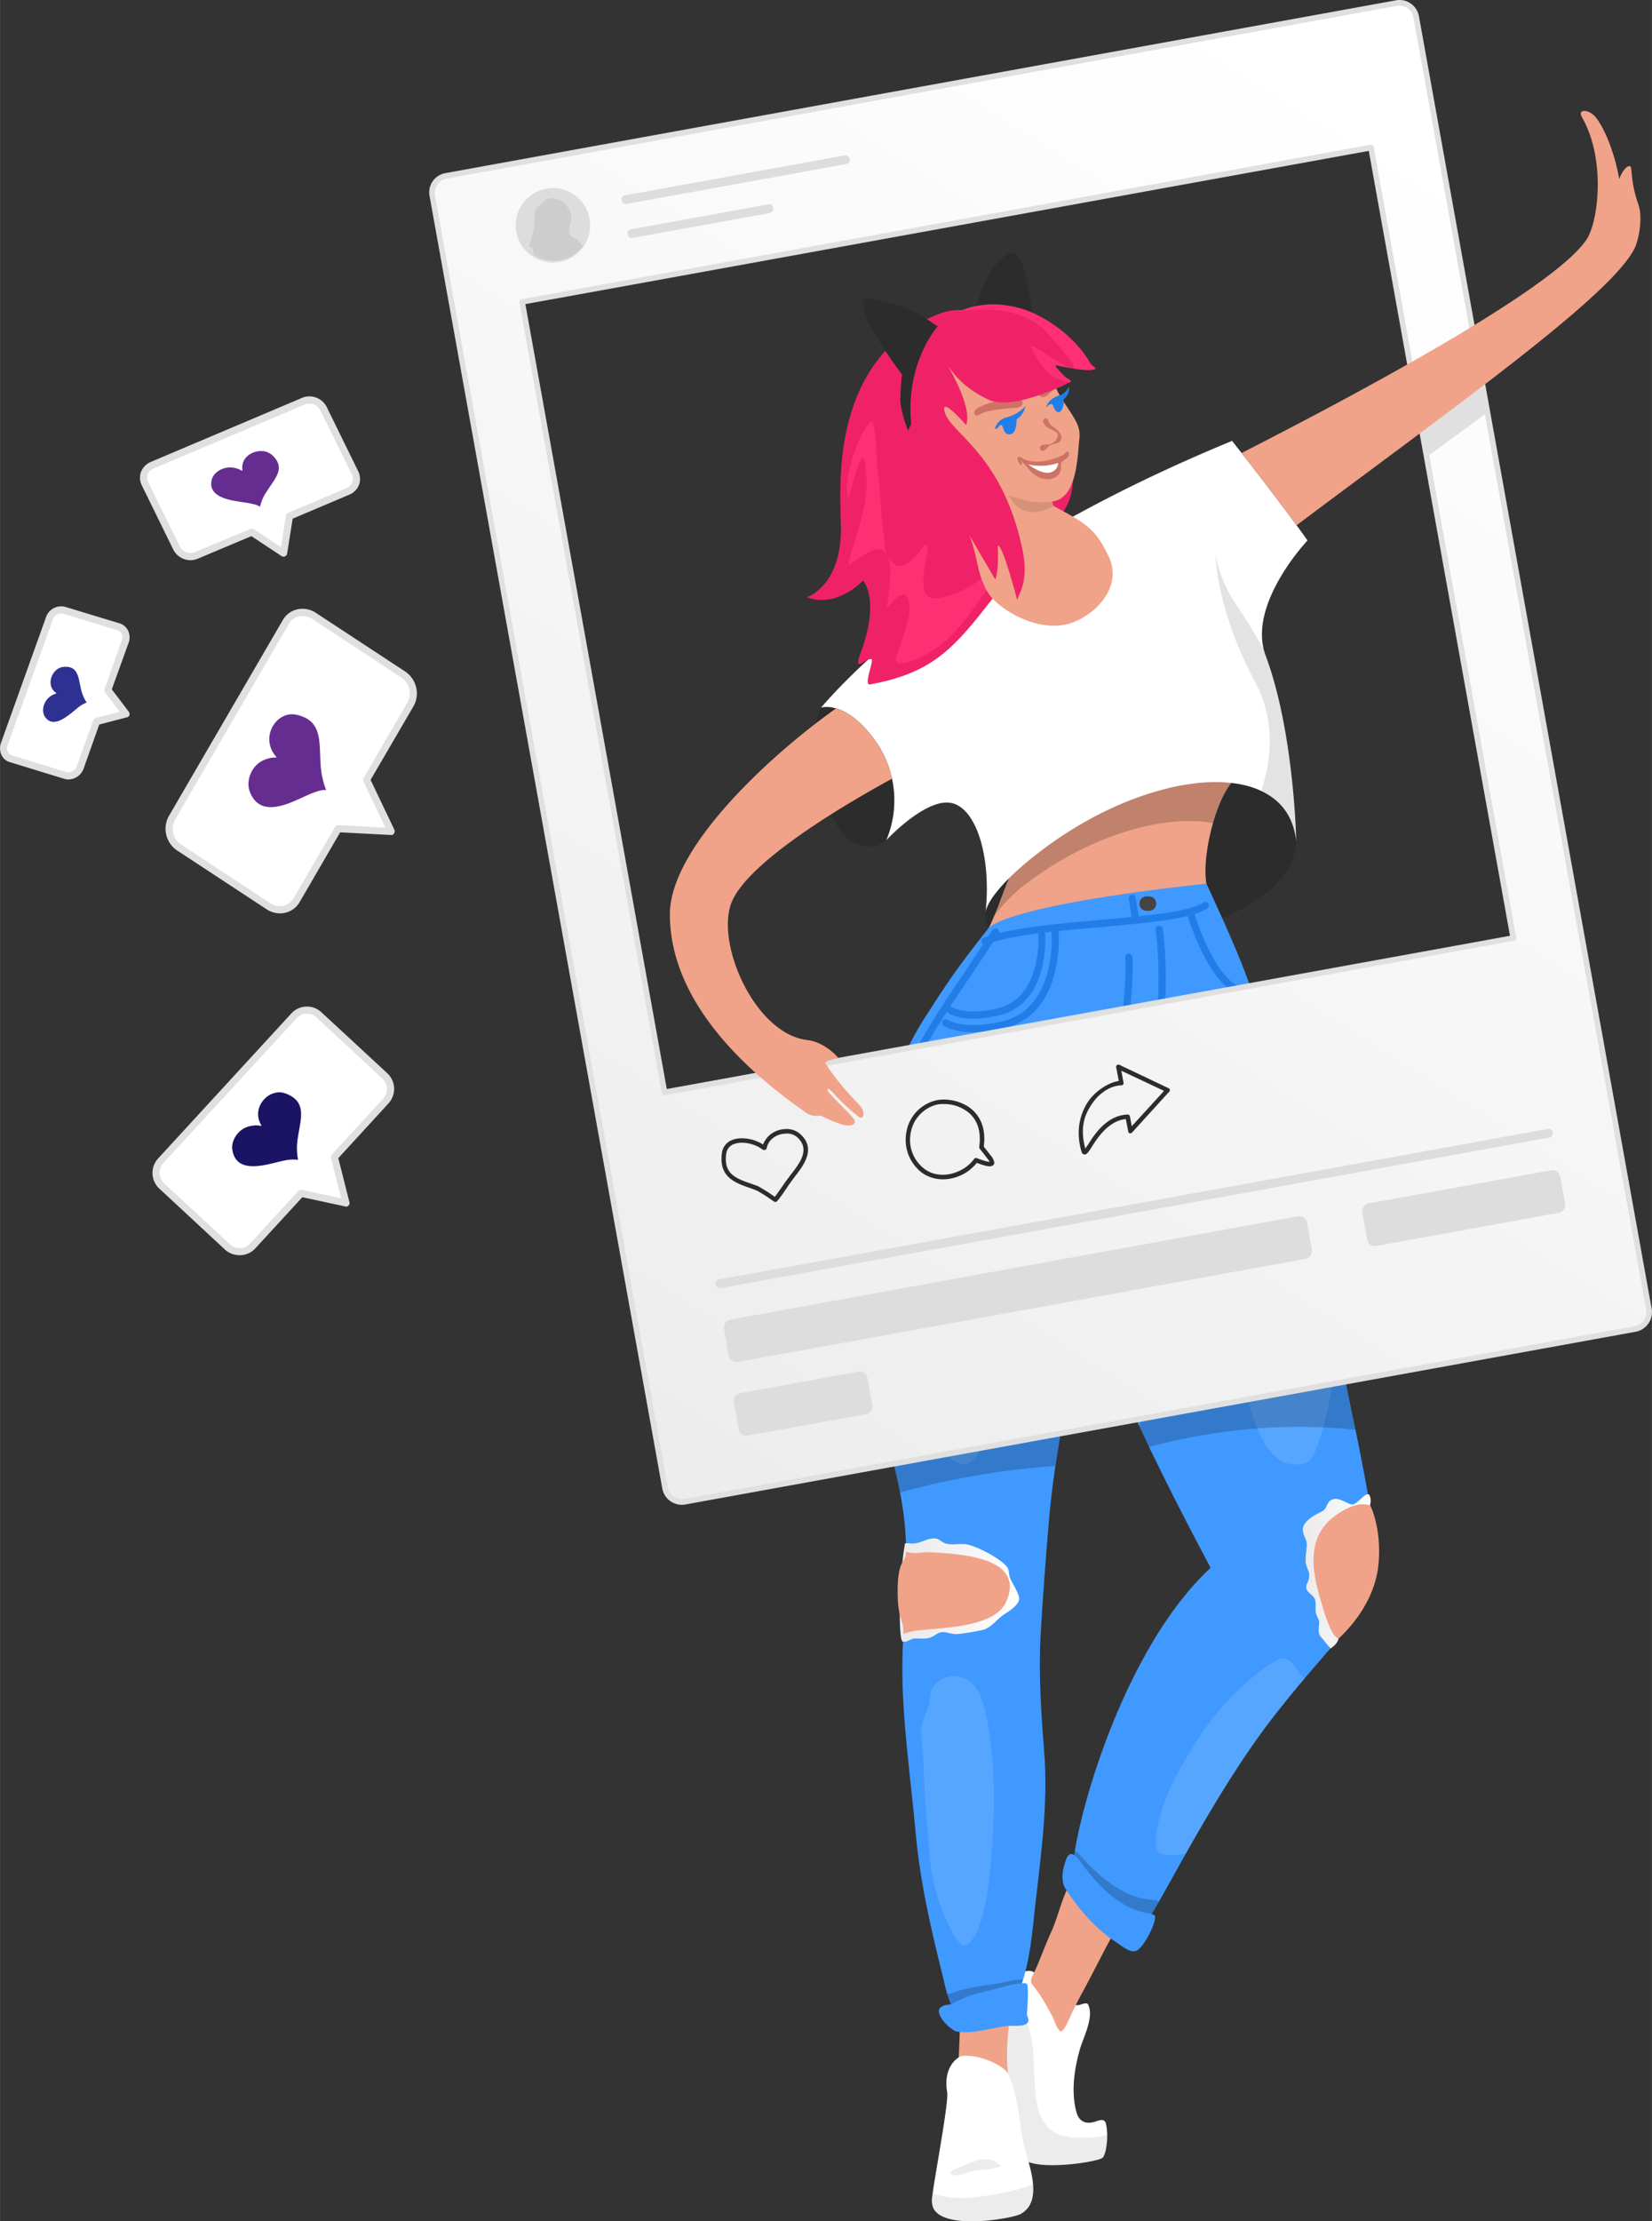 <svg xmlns="http://www.w3.org/2000/svg" xmlns:xlink="http://www.w3.org/1999/xlink" width="803.7" height="1080" viewBox="0.039 0.038 803.624 1079.957" style=""><rect x="0.039" y="0.038" width="803.624" height="1079.957" fill="#333333" stroke="none"/><g><defs><linearGradient id="a" x1="509.06" y1="2144.24" x2="549.87" y2="2144.24" gradientTransform="matrix(.87 0 0 -.94 191.08 2787.27)" gradientUnits="userSpaceOnUse"><stop offset=".01" stop-color="#ebebeb"></stop><stop offset="1" stop-color="#fff"></stop></linearGradient><linearGradient id="b" x1="388.9" y1="2344.54" x2="449.93" y2="2344.54" gradientTransform="matrix(.93 0 0 -.85 77.66 2761.95)" xlink:href="#a"></linearGradient><linearGradient id="c" x1="928.02" y1="2613.82" x2="377.7" y2="2016.62" gradientTransform="scale(1 -1) rotate(10.4 15549.1 -19.023)" gradientUnits="userSpaceOnUse"><stop offset="0" stop-color="#fff"></stop><stop offset="1" stop-color="#ebebeb"></stop></linearGradient><clipPath id="d"><path d="M252 112.6a17.7 17.7 0 1 0 14.2-20.9 17.9 17.9 0 0 0-14.2 20.9z" fill="none"></path></clipPath></defs><title>sm41_271629022</title><g data-name="Layer 2"><path d="M399.4 344.1c-9.7 18 3.1 60.9 16.8 66 6.5 2.4 11.3 1.9 15-1.6 6.2-6 8.6-18.9 7.5-27.8s-.9-11.8-8.3-23.5c-2.7-4.3-11.1-19.6-22.3-17.9-2.7.4-6.7 1.1-8.7 4.8z" fill="#2c2c2c" fill-rule="evenodd"></path><path d="M502.6 958.7c6.3 3.5 6.4 11.7 13.6 14.6a15.4 15.4 0 0 0 8.9 1.5c.8-.2 3.6-1.4 4.2-.3 3.1 5.9-2.1 15.8-3.8 21.4-2.8 9.6-4.5 20.8-1.9 30.7 1.5 6.1 6.1 6 9.3 4.9s4.6-1.2 5.2 1.3c1.2 5.1.3 14.3-1.7 16.3s-32.9 6.9-39.1.2c-4.6-4.9-3.4-45-16.6-56s14-39 21.9-34.6z" fill="#fff" fill-rule="evenodd"></path><path d="M485.9 967.8c-7.3 8.2-12.5 19.3-5.2 25.5 13.2 11 12 51.1 16.6 56 6.2 6.7 37 1.8 39.1-.2s2.2-6.5 2.2-11.1c-5.6 1.7-14.4 1.5-16.8 1.3-26.8-2.8-14.2-36.2-21.7-54.1a43.5 43.5 0 0 0-14.2-17.4z" fill="#444" fill-rule="evenodd" opacity=".1" style="isolation:isolate"></path><path d="M492.7 972.5c-1.7 10.1-3.2 20.4-2.7 30.6.4 7.1 1.1 14.3 2.2 21.3.4 2.4 2 7 .2 9s-10.6 2.7-14.7 3.2a22.2 22.2 0 0 1-9.9-1.2c-5.8-2.6-3.1-10-2.7-15.1.9-12.5 1.8-25.3 1.9-37.9.1-4.1-.5-11.7 3.1-14.6s11.7-5 16.8-3.9 6.7 3.3 5.8 8.6z" fill="#f0a388" fill-rule="evenodd"></path><path d="M525.8 909.1c-8.4 7.5-9.8 20.3-14.5 30.5-2.9 6.2-5.1 12.8-8 19-.5 1-2.1 3.8-1.7 5.1s2.7 3.8 3.8 5.4c2.4 3.5 4.5 7.5 6.6 11.3.6 1 2.7 7.7 4.3 7.2s3.4-5.1 4.1-6.5c2.2-4.9 4.8-10 7.4-14.6 4.3-8 8.3-16.2 12.7-24.2.7-1.3 5-7.8 5-8.6-.5-4.1-.9-8.3-1.7-12.4-.2-.9-3.5-3.2-4.3-3.9-3.3-3.2-10.1-11.4-13.7-8.3z" fill="#f0a388" fill-rule="evenodd"></path><path d="M630.6 409.1c.4-10.2-4.8-21.2-18.4-25.9-25.7-9-55.9-9-85 .5s-38.4 13.2-47.7 59.7c-6.2 31.3 149 18.9 151.1-34.3z" fill="#2c2c2c" fill-rule="evenodd"></path><path d="M602.8 377.3c-10.1 5.8-18.4 37.7-15.9 52.3 1.4 8.8 4.2 33.5-5.6 36.5-116.5 35.1-76.6-8.1-100.6-14.5 0 0 .2.6 4.8-10.8 6.4-16.3 1.5-63.7 35.1-78.8 81.6-36.6 87.5 12.3 82.2 15.3z" fill="#f0a388" fill-rule="evenodd"></path><path d="M568.6 348.6c-11.9.5-27.6 4.3-48 13.4-33.6 15.1-28.7 62.5-35.1 78.8-1.2 3-1.5 3.5-2.2 5a83.3 83.3 0 0 1 13.2-14c31.5-24.9 68.6-36.1 93.6-31.6 3.1-10.6 7.7-20 12.7-22.9s1.7-30.3-34.2-28.7z" fill-rule="evenodd" opacity=".2" style="isolation:isolate"></path><path d="M586.9 429.6s14.4 30.6 19.7 45.6 12.4 33.7 16 50.5c2.7 12.5 4.7 25.2 8 37.5C642 606 649.9 649.7 659 693.1c2.5 11.9 12.2 59.4 10.5 67.8-5.5 27.4-17.7 32.7-48.9 72.4S563.1 929 557.2 935c-1.8 1.8-5.5 5.1-8.3 4.1-4.7-1.6-9.4-6.8-13-10.1s-11.1-9.8-13.6-16.3c-3.6-9.3 19.2-106.3 66.6-150.4.3-.3-55.3-100.2-66-152.2-8.8-42.7 5.7-90.6 24.8-129.8 16.8-34.5 39.2-50.7 39.2-50.7z" fill="#4099ff" fill-rule="evenodd"></path><path d="M480.7 451.6c-15.5 19.4-21 28-30.9 43.4-17.1 26.7-25 60.9-27.9 92.7-2.3 26-3 52.6 1.7 78.4 4.2 23.1 12.5 45.5 15.8 68.5 3.6 25-.4 51.8-.4 77s4 52.7 6.4 78.8c2.1 24.2 7.4 46.9 13.2 70.2 1.9 7.9 4 20.4 13.2 22.7 26.7 6.7 29.7-37.3 31.5-53.9 2.8-25.1 6.8-52.2 4.7-77.5-1.5-18.8-2.8-39-1.7-57.8s2.4-35.8 3.9-53.5c4.4-53.3 20.2-104.7 27.7-157.6 2.6-18.3 1.4-17.9 3.8-22.6s45.2-130.8 45.2-130.8c-101.4 11.2-105.9 21.7-106.2 22z" fill="#4099ff" fill-rule="evenodd"></path><g fill="#217ee9"><path d="M479.2 459.3a1.8 1.8 0 0 1-1.7-1.1 1.7 1.7 0 0 1 1-2.2c12.5-4.8 35-6.8 56.7-8.7s43.7-3.9 50.2-8.5a1.7 1.7 0 0 1 2.4.4 1.6 1.6 0 0 1-.4 2.4c-7.2 5.2-27.9 7-51.9 9.2-21.5 1.8-43.7 3.8-55.7 8.4z"></path><path d="M542.4 538.3a1.9 1.9 0 0 1-1.6-1 1.7 1.7 0 0 1 .9-2.3c29.8-14.2 20.6-82.2 20.5-82.9a1.7 1.7 0 0 1 1.5-1.9 1.7 1.7 0 0 1 2 1.4c.4 2.9 9.5 71.2-22.5 86.5z"></path><path d="M422.1 602.7h-.1a1.7 1.7 0 0 1-1.6-1.9c4.3-62.2 26.1-94.5 49.2-128.6 4.3-6.5 8.8-13.2 13.2-20.1a1.8 1.8 0 0 1 2.4-.5 1.7 1.7 0 0 1 .6 2.4l-13.3 20.1c-22.9 33.8-44.4 65.7-48.7 127a1.7 1.7 0 0 1-1.7 1.6z"></path><path d="M473.6 495.3c-8.3 0-12-2.6-12.2-2.7a1.7 1.7 0 0 1-.4-2.4 1.6 1.6 0 0 1 2.4-.4c.1 0 6.4 4.2 21.8.5 22.3-5.2 19.9-36 19.9-36.3a1.7 1.7 0 1 1 3.4-.3c0 .3 2.7 34-22.5 40a51.9 51.9 0 0 1-12.4 1.6z"></path><path d="M473.5 501.9c-9.8 0-14.2-3-14.4-3.2a1.8 1.8 0 0 1-.5-2.4 1.8 1.8 0 0 1 2.5-.4s7.8 5.1 26.4.7c27-6.3 24.1-43.2 24.1-43.6a1.8 1.8 0 0 1 1.6-1.9 1.6 1.6 0 0 1 1.8 1.6c.1.4 3.3 40.3-26.7 47.3a64.2 64.2 0 0 1-14.8 1.9z"></path><path d="M606.3 483.8c-16.9 0-28-36.9-28.5-38.5a1.9 1.9 0 0 1 1.2-2.2 1.8 1.8 0 0 1 2.2 1.2c3 10.3 13.5 36.7 25.6 36a1.8 1.8 0 0 1 1.8 1.6 1.8 1.8 0 0 1-1.6 1.9z"></path><path d="M530.1 628.6h-.2a1.8 1.8 0 0 1-1.5-2c.2-1.4 21.3-137.8 19-161.1a1.8 1.8 0 0 1 1.6-1.9 1.8 1.8 0 0 1 1.9 1.6c2.3 23.7-18.2 156.3-19.1 161.9a1.6 1.6 0 0 1-1.7 1.5z"></path><path d="M552.4 448.2a1.7 1.7 0 0 1-1.7-1.5l-1.6-9.6a1.8 1.8 0 0 1 1.4-2 1.7 1.7 0 0 1 2 1.5l1.6 9.6a1.8 1.8 0 0 1-1.4 2z"></path></g><path d="M608.9 522.4c-7.3-.3-5.9-.2-9.3 13.6-3 12.1-4.4 24.4-6.2 36.7-5.6 36.6 4.2 72.6 13.6 107.6 2.6 9.9 8.7 30.4 21.3 31.6 3 .2 6.2.4 8.6-1.6 5.7-4.8 11.5-36.3 12.4-44 .6-5.4.9-10.7 1-15.9-6-29.2-12-58.4-19.7-87.2-2.2-8.5-3.9-17.1-5.6-25.7-3.9-7.9-9.1-14.8-16.1-15.1z" fill="#fbfdff" fill-rule="evenodd" opacity=".12" style="isolation:isolate"></path><path d="M477.7 536.2c-5.4-1.9-7.9 3.9-10.5 7.6-6.5 9.3-9.8 20-14 30.4-14.6 36.8-12.1 69.5-2.3 106.9 2.6 9.8 5.8 29.5 18.2 30.8 3.8.3 7-5.5 8.6-8.2 6.5-11.4 10.2-25.6 13.6-38.2 2.5-9.4 5.1-19 7.3-28.5a188.1 188.1 0 0 0 3.5-19.9c4-28.7 7-42-8.1-66.3-4.1-6.5-8.6-11.9-16.3-14.6z" fill="#fbfdff" fill-rule="evenodd" opacity=".12" style="isolation:isolate"></path><path d="M451.5 830.5c-5.7 13.2-2.8 7.3-1.9 35.2.4 12.3 1.7 24.4 2.7 36.6a89.7 89.7 0 0 0 3.8 19.9c1 3.4 8.8 25.2 13.6 23.6 7.2-2.4 10.8-24.8 11.4-30.9 2.7-25.4 4-52.6-.7-77.8-1.5-7.9-3.6-19-12.9-21.7-6-1.7-13.4 1.5-14.9 8-.4 1.7-.4 5.5-1.1 7.1z" fill="#fbfdff" fill-rule="evenodd" opacity=".12" style="isolation:isolate"></path><path d="M421.8 639c1.1 10 1.8 20.1 2.4 30.2 3.7 19 10 37.6 13.7 56.5a378.3 378.3 0 0 1 75.5-12.9c2.2-14.5 4.9-28.9 7.8-43.3-.7-14.2-1.4-28.4-2-42.7z" fill-rule="evenodd" opacity=".2" style="isolation:isolate"></path><path d="M665.7 726.5c-2.2-.3-5.6 5.2-7.9 5s-5.9-3.4-9.1-2.6-3 3.8-4.5 5.2-6.6 2.8-9.3 6.6.5 6.6.8 9.5-1.2 7.9-.2 10.9 1.7 3.3 1.4 5.8-1.7 3.3-1.4 5.4 4 3.3 4.4 6-.2 4.4.4 6.4 1.4 2.5 1.5 3.9-1.1 5.3.8 7.3 2.6 3.4 4.8 5.6c1.6-1.3 3.2-2.4 3.8-4.8s15.5-20.6 18.3-35.8c.7-3.9-3.8-26.3-3-29s0-5.3-.8-5.4z" fill-rule="evenodd" fill="url(#a)"></path><path d="M662.3 731.4c-3.6.2-6.7 1.8-10.1 3.8-17.3 10.3-14.3 28-9.3 44.2 1 3.3 4.5 16.3 8.3 17.3.6-.7 16.9-14.5 19.3-35.1 2-17.3-3.6-29.5-4-29.7a12.4 12.4 0 0 0-4.2-.5z" fill="#f0a388" fill-rule="evenodd"></path><path d="M454.9 748c-4.3-.3-7.1 3-12.5 2.4a7.4 7.4 0 0 0-2.1 0c-3 16-3.3 47.1-1.2 47.7s3.6-1.2 5.5-1.4 5.4.4 7.9-.5 3.3-2.2 5.3-2.6 5.1 1 7.5.9 9.5-1.2 13.1-2.1 7-5.4 9.7-7.2 9-5.4 7.5-9.3-2.5-5.1-3.8-7.7-.6-4.6-1.8-6.2c-2.9-4-13.9-9.8-19.1-11-3.1-.7-6.5.2-9.7-.3s-3.8-2.5-6.3-2.7z" fill-rule="evenodd" fill="url(#b)"></path><path d="M624.8 806.2c-3.2-.8-14.6 8.5-17.8 11.3-15.6 13.5-25.4 28.5-35 46.4-4.3 8.3-8 17.6-9.3 26.9-.4 3-1.7 9.4 2.3 10.5a21.7 21.7 0 0 0 12.1-.3c11.6-20.6 26.8-46.4 43.5-67.7 5.3-6.7 9.8-12.1 14-17.1-3.5-3-5.2-8.9-9.8-10z" fill="#fbfdff" fill-rule="evenodd" opacity=".12" style="isolation:isolate"></path><path d="M659.5 695.2c-.2-.8-.3-1.5-.5-2.1-7.3-35.1-14-70.5-22.2-105.4l-29.1-.2c2.1 4.9 3.3 7.6 3.2 7.6-23.1 25.3-42.1 61.3-56.8 98.1l4.9 10.3c24.6-6.6 60.1-12.6 100.5-8.3z" fill-rule="evenodd" opacity=".2" style="isolation:isolate"></path><path d="M440.8 754.5c.1 5.3-4 3.1-4.1 18.5s3.1 13.4 2.8 21.3c2.2-.6 4.8-1.3 5.6-1.4 12.3-1.6 38.7-1.2 44.4-14.1 9.9-22.2-23.9-23.3-36.8-24.1-3.3-.2-6.8.8-10.1.2z" fill="#f0a388" fill-rule="evenodd"></path><path d="M523 899.8c-1.1 6.6-1.4 11.2-.7 12.9 2.5 6.5 8.6 11.8 13.6 16.3s8.3 8.5 13 10.1c2.9 1 6.5-2.4 8.3-4.1s3.7-5.3 6.7-10.6c-2.7-1.9-16.1 2.9-38.6-22.5a13.2 13.2 0 0 0-2.3-2.1z" fill-rule="evenodd" opacity=".2" style="isolation:isolate"></path><path d="M525.4 904.9c22.2 30.9 36.9 22.9 36.6 27.4s-6.3 15.5-9.5 16.3-6.8-2.6-9.4-4.2c-9.6-6.2-18.2-15.9-24.9-26.3-1.8-2.7-1.5-8.1-.5-11 .3-.9.7-2.5 1.1-3.4s2-5.2 6.6 1.2z" fill="#4099ff" fill-rule="evenodd"></path><path d="M496.6 962.5c-2.7-.1-6.8 1-8.3 1.3-8.1 1.5-17 2.2-24.5 5a7 7 0 0 1-3 .5 32.9 32.9 0 0 0 3.2 7.7 8.4 8.4 0 0 0 1.2.4c7.4.9 16-1 23.5-1.6h2.8c2.7-3.6 4.6-8.2 6.2-13.1z" fill-rule="evenodd" opacity=".2" style="isolation:isolate"></path><path d="M457.5 976.1c-3.3 2.9 5 11.1 7.9 11.6 7.6 1.4 16.3-1.6 23.9-2.6 2.7-.4 7.5.4 9.9-1s.3-3.8.4-4.8 1-13.6 0-14.7-8.6.5-10.7 1.2c-8.2 2.4-17.2 3.5-24.9 8.1-2.6 1.5-3.9 0-6.5 2.2z" fill="#4099ff" fill-rule="evenodd"></path><path d="M496.6 410.5s-13.3 13.9-17.1 32.9a8.5 8.5 0 0 0 1.8 7.1c.7-1.2 1.8-3.9 4.2-9.7.9-2.5 5-13 5-13z" fill="#2c2c2c" fill-rule="evenodd"></path><path d="M468.1 999.6c9.8-.8 20.6 5.4 22.1 8.3 5.3 10.2 5.7 25.4 7.8 34.5s10.2 27.8-1.6 34.1c-4.2 2.2-37.9 8.1-42.5-3.3a10.6 10.6 0 0 1-.4-5c1.3-10.6 8.1-45.9 7.3-51-2.2-12.8 5.7-17.5 7.3-17.6z" fill="#fff" fill-rule="evenodd"></path><path d="M502.5 1062.1c-2.3.6-4.8 1.7-6.2 2.1a141.6 141.6 0 0 1-25.9 4.4 50.7 50.7 0 0 1-15-1.5l-1.6-.7a13.5 13.5 0 0 0-.3 1.8 10.6 10.6 0 0 0 .4 5c4.6 11.4 38.3 5.5 42.5 3.3s6.7-8.4 6.1-14.4z" fill="#444" fill-rule="evenodd" opacity=".1" style="isolation:isolate"></path><path d="M558.4 442.8a3.5 3.5 0 1 1 0-6.9 3.5 3.5 0 1 1 0 6.9z" fill="#444"></path><path d="M462.7 1057c-1.7-1.2 3.8-3.2 5.2-3.7 3.9-1.6 8.6-4 12.9-3.4a10 10 0 0 1 5.7 2.8s.4.4.3.6-5.7 1.6-7.3 1.6a37.1 37.1 0 0 0-6.7.7c-3 .7-7.6 3.2-10.1 1.4z" fill="#444" fill-rule="evenodd" opacity=".1" style="isolation:isolate"></path><path d="M630.6 409.1s-.9-52.9-14.9-90.4c-9.2-24.7 20.4-55.9 20.4-55.9s-11.2-16.1-36.7-48.4c-104.4 42.9-168.8 93.7-200 129.7 0 0 11-3.8 24.8 13.9a50 50 0 0 1 7 50.5s18.3-19.7 30.8-18.2 20.4 25.3 17.5 53.1c0 0 .6-10.1 28.7-31 52.8-39.3 118.2-45 122.4-3.3z" fill="#fff" fill-rule="evenodd"></path><path d="M591.4 269.2s-.3 25.9 19.3 62.6c13.8 25.9 3 50.8 3.1 52.7h.1c9.3 4.7 15.5 12.8 16.7 24.6 0 0-1-52.9-14.9-90.4a27.6 27.6 0 0 1-.8-2.7c-4.1-7.2-8.3-14.4-13-21.2-9.5-14-10.5-25.6-10.5-25.6z" fill-rule="evenodd" opacity=".11" style="isolation:isolate"></path><path d="M474.8 153.3c-8.8-6.1-21.2 0-29.5 5.2-40.7 25.6-36.6 78.2-36.2 96.7.7 30.3-16.8 35.1-16.5 35.2 14.5 5.6 27.3-8.1 27.3-8.1s8.2 8.8-.7 33.8c-.5 1.4-2 5-1.7 6.5s5.8-3.3 6.6-1.9-4.1 12.7-.8 12.1c44-8.1 45.8-29.2 92.2-81.7 14.9-16.8 1.2-48.3-11.1-68.3-8.2-13.4-17.3-21-29.6-29.5z" fill="#f02267"></path><path d="M486.1 275c-2.9 2-5.5 4.4-8.4 6.4-6.5 4.6-14.8 9-22.9 9.5s-5.3-13-4.4-18.8c.1-.8 1.8-6.6.4-7.1s-2.8 2.7-3.3 3.2c-3.3 3.1-8.4 10.1-12.9 5.6s-4-7.7-4.6-12.7c-1.4-11.1-1.7-22.2-3.1-33.4-.7-5.9-.4-12-1.4-17.9-.2-1.6-.8-5.7-2-4.5-6.7 6.6-13.8 29.3-10.7 37.4 0 0 6.3-26.4 7.8-18.5 3.9 21-4.2 32.9-7.9 50.5-.1.6 1.3-.5 1.8-.9l3-2.1c2.9-1.8 8.1-6 11.7-4.3 5.7 2.7 3.6 15.6 3.3 20.3-.2 1.8-.5 3.6-.7 5.4s-1 2.6-.3 2.3 7-9 9.5-5.4c3.9 5.5-1.1 17.4-2.7 22.8s-5.6 11 2.4 9.4c5.8-1.2 13.2-5.3 19-10.4 8-7 14.1-16 18.7-22.5 1.4-1.9 9.2-12.4 8.7-14.1s-.8-.3-1-.2z" fill="#ff2f74"></path><path d="M475.1 149c-.1.4.9.2 1.2.2a23 23 0 0 0 2.6.3c2.4.2 4.9 1.7 6.9 2.6a68.8 68.8 0 0 1 10.8 6.5 30.2 30.2 0 0 1 3.9 3.2c.1.1.9 1 1 .9s.3-2.1.4-2.5a33.9 33.9 0 0 0 .1-7.8c-.6-8.7-3.5-26-7.8-28.9s-15.1 8.1-19.1 25.5z" fill="#2c2c2c"></path><path d="M510.1 176.3c-1.8-12.1-17.8-2.9-29.7-3.5-16.1-.8-32.9 8.9-40.1 23.2a33.6 33.6 0 0 0-3.7 15.7c.2 12.2 8.7 26.9 17.9 34.5 4.4 3.7 13.1 2.9 17.3 14.4s3.2 17.5 8.6 27.2c4.2 7.3 21.1 18.3 36.2 16.2 13.1-1.7 30.4-17.1 22.9-33.1-6.4-13.8-11.2-16.4-27-24.9-.2-.6-.6-2.2-.6-2.2 12.1-1.2 12.3-21.9 13.2-30.3.6-5.4-1.3-8.5-5.3-14.6-2.6-4-7.8-10.5-9.7-22.6z" fill="#f0a388"></path><path d="M515.1 185.9c-.9.5-.1-.1-2.8.7s-4.8 1.3-6.5 2.8-1.4 1.5-.9 2.2 2.2 2.8 4.9.4 2.4-2.3 4.5-3.3 2.8-.9 3.5-1.9-1.6-1.4-2.7-.9z" fill="#ce7266"></path><path d="M491.8 193.5c-4.8 1.2-9.9 1.9-14.5 4.1-1.2.5-4.1 1.9-3.2 3.6s2.8.2 3 .1a15.3 15.3 0 0 1 3.9-1.4 101.1 101.1 0 0 1 13.2-1.6c1.8-.2 3.7-.8 3.2-3s-3.9-2.3-5.6-1.8z" fill="#ce7266"></path><path d="M490.9 241.1c7.4 14.2 21.6 4.9 21.6 4.9s-.5-2.1-.6-2.1a34.4 34.4 0 0 1-9.8.1c-3.2-.4-11.2-3-11.2-2.9z" opacity=".11" style="isolation:isolate"></path><path d="M515.9 192.1c-6.3 1.7-7 6.1-7 6.1s2.8-3.3 3.5-.8 2.7 4.5 4.2 1.7.6-4.6.8-4.8c3.7-3.5 2.6-6.1 2.6-6.1s-1.8 3.3-4.1 3.9z" fill="#217ee9"></path><path d="M466.5 151.4a23.3 23.3 0 0 0-7.1 4.1 24.1 24.1 0 0 0-3.2 3.2c-2 2.3-2.8 4.3-4.1 5.1-57.8 36.3 3.4 87.1 3.4 87.1l16.3 9.7 12.4 21.2c1.9-4.3 1.2-16.5 1.2-16.5 2.4-.5 8.8 24 9.5 26.7-.3-2.1 6.1-7.7 2.5-24.9-10.1-47.7-36-56.4-38-67.6-1.1-6.3 10.6 7.2 10.6 7.2 3.3-8.7-8.6-28-8.4-28.2s5.2 9.5 19.7 16c11.9 5.3 38.6-8.3 39.5-8.8s-2-1.9-2.3-2.1-5.6-5.7-5.1-5.9 4.5.7 6 1 11.5 2.2 13.6.6c.1-.2-2.2-2-2.3-2.1-1.8-1.6-25.5-40.4-64.2-25.8z" fill="#f02267"></path><path d="M427.6 146.1c-1.4-.3-6.3-1.5-7.3-.2s1.1 8.7 1.9 10.3c4.8 10.2 16.6 25.9 16.6 25.9s-.6 5.2-.8 11.9c-.1 4.5 2.6 12.6 3.7 15.2.2.5 1.6-3.2 1.6-3.2-2.9-29.8 12.9-47.3 12.9-47.3l-6.9-4.5a63.4 63.4 0 0 0-21.7-8.1z" fill="#2c2c2c"></path><path d="M490.2 202.8c-5.3 1.2-6.1 5.5-6.1 5.5 1.1 1.6 2.4-3.6 3.7-.8 0 0 .7 3.2 2.4 3.6 4.8 1.2 4.2-7.1 4.5-7.3 3.4-2 4.2-6.3 4.2-6.3s-3.5 4-8.7 5.3z" fill="#217ee9"></path><path d="M511 206.5c-.7-.5-.9-2-1.4-2.8s-3.7 0-1.2 3 7.7 2.6 5.8 6.4-4.9 2.7-7 3.3-1.4 3 .2 2.8 2.1-1.9 3.3-2.6 2.7-.7 3.9-1.2a2.9 2.9 0 0 0 1.4-4.1c-1.1-2.2-3.2-3.4-5-4.8z" fill="#ce7266"></path><path d="M516 221.8c-9.9 4.3-16.6 2.4-18.5 1.1s-3.4-.8-1.9 1.9c.5 1 .8 1.2 1.1 1.2s.9-.5.4-1.2c-2-2.6 1.7 1.2 3.7 3.7s7.3 6.4 12.8 3.5a5.5 5.5 0 0 0 2.6-4.3 5.7 5.7 0 0 1 .1-2.6c.8-1.5 4.5-2.6 3.7-4.7s-.9 0-4 1.4z" fill="#ce7266"></path><path d="M500.2 225.8s6.8 5.3 11 3.9a5 5 0 0 0 3.6-4.6 26.5 26.5 0 0 1-14.6.7z" fill="#fff"></path><path d="M521.8 179.2z" fill="#ff2f74"></path><path d="M501.3 151.6c-9.9-3.7-20.4-5-31-1.6l-3.8 1.4h-.1c.9.3 28.4-5.7 42.8 10.2 12.1 13.4 14.5 17.5 12.6 17.5 3.6.7 9.5 1.4 11.2.1.1-.2-2.2-2-2.3-2.1s-7.8-16-29.4-25.5z" fill="#ff2f74"></path><path d="M501.8 169.2c5.8 12.1 11.4 14.7 13.6 15.3s4.5 1.7 5.4 1.1-2-1.8-2.3-2-5.7-5.7-5.2-5.9 4.6.7 6.1 1.1l1.5.3c-4.9-1.5-21-13.9-19.1-9.9z" fill="#ff2f74"></path><g><path d="M216.9 85.5a8.3 8.3 0 0 0-6.6 9.6l113.2 628.4a8.3 8.3 0 0 0 9.6 6.6l462.4-84a8.3 8.3 0 0 0 6.7-9.6L732 247.4 688.9 8.2a8.2 8.2 0 0 0-9.5-6.7zm37.1 61.3l413-75 69.2 384.3-412.9 75z" fill-rule="evenodd" fill="url(#c)"></path><path d="M795.8 647.5l-462.4 84a9.7 9.7 0 0 1-11.2-7.8L209 95.4a9.5 9.5 0 0 1 7.7-11.2L679.1.2a9.6 9.6 0 0 1 11.2 7.7l113.2 628.3a9.7 9.7 0 0 1-7.7 11.3zM217.2 86.9a7 7 0 0 0-5.6 8l113.3 628.3a6.9 6.9 0 0 0 8 5.6l462.4-84a6.9 6.9 0 0 0 5.5-8.1L687.6 8.4a6.9 6.9 0 0 0-8-5.5zm519.3 370.5l-412.9 75.1a1.4 1.4 0 0 1-1.6-1.1l-69.3-384.3a1.4 1.4 0 0 1 1.1-1.6l412.9-75.1a1.4 1.4 0 0 1 1.6 1.1l69.3 384.3a1.4 1.4 0 0 1-1.1 1.6zm-412.1 72.1L734.6 455 665.9 73.4l-410.3 74.5z" fill="#e0e0e0"></path><path d="M139.1 302.4c2.7-4.8 8.8-6.1 13.6-2.9l43.5 28.5a11 11 0 0 1 3.6 14.3l-21.4 36.8 11.9 25.2-25.8-1.3-20.2 34.7a9.5 9.5 0 0 1-13.6 3l-43.5-28.6a10.8 10.8 0 0 1-3.6-14.3z" fill="#fff" fill-rule="evenodd"></path><path d="M136.2 444.1a11.8 11.8 0 0 1-6.5-2l-43.4-28.5a12.7 12.7 0 0 1-4.2-16.7l55.5-95.4a10.9 10.9 0 0 1 7-5.2 11.8 11.8 0 0 1 9.1 1.7l43.4 28.5a12.8 12.8 0 0 1 4.2 16.7l-21 36 11.6 24.3a1.7 1.7 0 0 1-.2 1.7 1.4 1.4 0 0 1-1.5.8l-24.7-1.3-19.7 33.9a10.9 10.9 0 0 1-7 5.2 11.5 11.5 0 0 1-2.6.3zm11-144.6l-1.8.2a7.4 7.4 0 0 0-4.8 3.6l-55.5 95.4a9.2 9.2 0 0 0 3.1 12l43.4 28.5a8.2 8.2 0 0 0 6.4 1.2 7.9 7.9 0 0 0 4.8-3.6l20.2-34.7a1.8 1.8 0 0 1 1.6-.9l22.9 1.2-10.7-22.5a1.5 1.5 0 0 1 .1-1.6l21.4-36.9a9.2 9.2 0 0 0-3.1-12l-43.4-28.5a8.8 8.8 0 0 0-4.6-1.4zm-8.1 2.9z" fill="#e0e0e0"></path><path d="M143 493.9a8.7 8.7 0 0 1 12.2-.5l32 29.7a8.8 8.8 0 0 1 .5 12.3l-25 27.2 5.6 22.3-21.8-4.7-23.6 25.6a8.7 8.7 0 0 1-12.2.5l-32-29.7a8.7 8.7 0 0 1-.5-12.2z" fill="#fff" fill-rule="evenodd"></path><path d="M116.6 610.3a10.5 10.5 0 0 1-7.1-2.7l-32-29.7a10.4 10.4 0 0 1-.5-14.7l64.7-70.4a10.3 10.3 0 0 1 14.7-.6l32 29.6a10.4 10.4 0 0 1 .6 14.7l-24.4 26.6 5.4 21.4a1.6 1.6 0 0 1-.4 1.6 1.4 1.4 0 0 1-1.6.5l-20.9-4.5-22.9 24.9a10.3 10.3 0 0 1-7.2 3.3zm27.7-115.2l-64.8 70.4a7.1 7.1 0 0 0 .4 9.9l32 29.6a6.8 6.8 0 0 0 9.8-.4l23.5-25.6a1.6 1.6 0 0 1 1.7-.5l19.1 4.1-5-19.6a1.8 1.8 0 0 1 .4-1.6l25-27.2a6.9 6.9 0 0 0-.4-9.8l-32-29.7a6.8 6.8 0 0 0-4.9-1.8 6.6 6.6 0 0 0-4.8 2.2z" fill="#e0e0e0"></path><path d="M147.6 195.1a7.6 7.6 0 0 1 9.7 3.5l15.5 31.4a6.5 6.5 0 0 1-3.6 9l-28.4 12-2.8 18-15.5-10.2L95.7 270a7.5 7.5 0 0 1-9.7-3.4l-15.5-31.4a6.5 6.5 0 0 1 3.6-9z" fill="#fff" fill-rule="evenodd"></path><path d="M92.7 272.4a9.4 9.4 0 0 1-8.3-5L69 236a8.2 8.2 0 0 1-.4-6.5 8.9 8.9 0 0 1 4.8-4.9l73.5-31.1a9.4 9.4 0 0 1 12 4.3l15.4 31.4a8.6 8.6 0 0 1 .4 6.5 8.7 8.7 0 0 1-4.9 4.9l-27.4 11.6-2.7 17a1.7 1.7 0 0 1-1 1.3 1.7 1.7 0 0 1-1.7-.1l-14.7-9.7-25.9 10.9a9.5 9.5 0 0 1-3.7.8zm57.9-76.1a5.9 5.9 0 0 0-2.3.4l-73.5 31.1a4.9 4.9 0 0 0-2.9 2.9 4.4 4.4 0 0 0 .2 3.7l15.5 31.5a5.7 5.7 0 0 0 7.4 2.5l26.8-11.2a1.5 1.5 0 0 1 1.6.1l13.3 8.7 2.4-15.3a1.7 1.7 0 0 1 1-1.3l28.4-12a5.2 5.2 0 0 0 2.9-2.9 4.6 4.6 0 0 0-.2-3.8l-15.5-31.4a5.6 5.6 0 0 0-5.1-3zm-3-1.2z" fill="#e0e0e0"></path><path d="M24 300.7a6.2 6.2 0 0 1 7.3-4l26.4 8.1a5.4 5.4 0 0 1 3.3 7.1l-8.5 23.6 8.8 11.6-14.3 3.7-8 22.3a6 6 0 0 1-7.2 3.9l-26.4-8a5.4 5.4 0 0 1-3.3-7.2z" fill="#fff" fill-rule="evenodd"></path><path d="M33.3 379a6.9 6.9 0 0 1-2-.3l-26.4-8.1a6.3 6.3 0 0 1-4.1-3.4 7.8 7.8 0 0 1-.3-6l21.9-61.1a7.8 7.8 0 0 1 9.4-5l26.4 8a6.8 6.8 0 0 1 4.1 3.5 7.5 7.5 0 0 1 .3 5.9l-8.2 22.7 8.3 10.9a2.3 2.3 0 0 1 .3 1.6 1.6 1.6 0 0 1-1.3 1.1l-13.4 3.5-7.6 21.4a8 8 0 0 1-7.4 5.3zm-7.6-77.7l-22 61.1a3.9 3.9 0 0 0 .2 3.2 3.4 3.4 0 0 0 2 1.7l26.4 8.1a4.4 4.4 0 0 0 5.1-2.9l8-22.3a1.9 1.9 0 0 1 1.2-1.1l11.7-3-7.2-9.5a1.8 1.8 0 0 1-.2-1.6l8.4-23.7a4 4 0 0 0-.1-3.2 2.9 2.9 0 0 0-2-1.6l-26.4-8.1a4.3 4.3 0 0 0-5.1 2.9z" fill="#e0e0e0"></path><path d="M126.7 546.3c1.2 2.4.3 0-5.3 1.3s-9.2 7.1-8.3 11.7c2 11.6 15.7 7.2 23.3 5.4 6-1.5 8.6-.7 8.6-.8a30.7 30.7 0 0 1-.1-10.6c1.3-9.1 4.8-17.6-5.9-21.6-7.7-3-16.6 6.1-12.3 14.6z" fill="#1b1464" fill-rule="evenodd"></path><path d="M133.7 367.1c2 2.6.3-.1-5.6 2.6s-8.6 10.1-6.5 15.4c5.2 13.2 19.6 5.3 27.6 1.7s9.5-2.5 9.5-2.6a40 40 0 0 1-2.7-12.5c-.8-10.9 1.1-21.5-12-24.2-9.4-1.9-17.3 10.5-10.3 19.6z" fill="#662d91" fill-rule="evenodd"></path><path d="M117.9 228c.1 2.2.2.1-4.6-.6s-9.4 2.3-10.3 5.9c-2.1 9 10 10.1 16.5 11.1s7 2.1 7 2.1a21.4 21.4 0 0 1 3.4-7.7c3.9-6.2 9.4-11.3 2.4-17.6-5.1-4.4-15.1-.6-14.4 6.8z" fill="#662d91" fill-rule="evenodd"></path><path d="M26.9 336.6c1.3 1.1.1 0-2.9 2.4s-3.8 6.9-2.2 9.4c4.1 6.3 11.3-.4 15.4-3.7a16.2 16.2 0 0 1 5-3.1 19.2 19.2 0 0 1-2.7-6.2c-1.4-5.8-1.3-11.9-8.7-11.1-5.4.5-8.6 8.6-3.9 12.3z" fill="#2e3192" fill-rule="evenodd"></path><path d="M350.2 626.3a2.1 2.1 0 0 1-2.1-1.7 2.2 2.2 0 0 1 1.7-2.5L753 548.9a2 2 0 0 1 2.4 1.7 2.1 2.1 0 0 1-1.7 2.5l-403.1 73.2z" fill="#ddd"></path><path d="M304.5 99.2a2.1 2.1 0 0 1-2.1-1.7 2.1 2.1 0 0 1 1.7-2.5l106.8-19.4a2.1 2.1 0 0 1 2.5 1.7 2.2 2.2 0 0 1-1.7 2.5L304.8 99.2z" fill="#ddd"></path><path d="M307.4 115.7a2 2 0 0 1-2-1.7 2 2 0 0 1 1.7-2.5l66.7-12.1a2 2 0 0 1 2.4 1.7 2.1 2.1 0 0 1-1.7 2.5l-66.7 12.1z" fill="#ddd"></path><path d="M377.2 584.4c-.3 0-.6-.1-2.7-1.6s-5.9-3.8-6.7-4.1l-2.7-1c-7.6-2.6-15.4-5.4-13.9-16.9a7.7 7.7 0 0 1 4.7-6.4c4.6-2 11.4-.6 15.3 2.1a12.5 12.5 0 0 1 2.4-3.8 12.1 12.1 0 0 1 8.1-3.7 10 10 0 0 1 7.4 2.2c8.3 7.2 1.9 15.4-2.8 21.4l-2.6 3.6c-5.5 8.2-5.9 8.2-6.4 8.2zM361 555.6a11.8 11.8 0 0 0-4.3.8 5.8 5.8 0 0 0-3.4 4.7c-1.3 9.8 4.8 11.9 12.6 14.6l2.6.9a68.1 68.1 0 0 1 7.1 4.4l1.4.9c1.3-1.8 4.5-6.3 4.9-7l2.7-3.6c4.6-5.9 9.8-12.6 3.1-18.5a7.7 7.7 0 0 0-5.8-1.6 10.2 10.2 0 0 0-6.7 2.9 7.8 7.8 0 0 0-2.1 3.8c-.1.4-.2 1-.9 1.2s-1.1-.1-1.7-.5l-.4-.3a17.7 17.7 0 0 0-9.1-2.7z" fill="#2c2c2c"></path><path d="M458.8 573.4a17.8 17.8 0 0 1-10-3 20.1 20.1 0 0 1-7.9-19.6 19.1 19.1 0 0 1 13.8-15.6c4.7-1.4 12.7-.4 18.1 4.2 3.4 2.9 7.1 8.4 5.8 18.1l4.1 5.2c0 .1 1.2 1.8 1 3a1.8 1.8 0 0 1-.7 1c-1.6.9-4.3 0-7.8-1.3a21.2 21.2 0 0 1-16.4 8zm.3-36.6a13.8 13.8 0 0 0-3.8.4 17.2 17.2 0 0 0-12.3 14 17.7 17.7 0 0 0 7.1 17.4c7.7 5.4 18.9 1.7 23.8-5.1a1.1 1.1 0 0 1 1.3-.4c1.7.6 4.7 1.8 6.2 1.8a2.6 2.6 0 0 0-.5-.9c-.5-.6-2.4-3.2-4.3-5.5a1.5 1.5 0 0 1-.2-.9c1-7.1-.7-12.8-5-16.5a18.9 18.9 0 0 0-12.3-4.3zm22.5 28.6z" fill="#2c2c2c"></path><path d="M527.7 561.3h-.2c-.4 0-1-.3-1.3-1.2-3.7-12.3.7-21 3.6-25.1s9.2-8.7 14.5-9.4l-1.3-6.7a1 1 0 0 1 .4-1 1.1 1.1 0 0 1 1.1-.2l24 11.4a1 1 0 0 1 .6.8.8.8 0 0 1-.3.9l-18.1 19.9a1.1 1.1 0 0 1-1.1.3.8.8 0 0 1-.7-.8l-1.2-6.1c-8.5.9-13.8 9.2-16.6 13.6-1.6 2.5-2.3 3.6-3.4 3.6zm17.8-40.7l1.1 5.8a1 1 0 0 1-.2.9 1.2 1.2 0 0 1-.8.4c-5 .1-10.4 3.4-14 8.5s-6.5 11.4-3.6 22.3a21.4 21.4 0 0 1 1.3-1.9c3.1-5 9.1-14.3 19.3-14.7a1.1 1.1 0 0 1 1.1.9l.9 4.8 15.7-17.2z" fill="#2c2c2c"></path><path d="M417.6 666.9L360 677.4a3.7 3.7 0 0 0-3 4.3l2.4 13.3a3.6 3.6 0 0 0 4.3 3l57.7-10.4a3.8 3.8 0 0 0 3-4.4l-2.4-13.3a3.8 3.8 0 0 0-4.4-3z" fill="#ddd"></path><path d="M631.4 591.4l-276.1 50.2a3.9 3.9 0 0 0-3.1 4.5l2.3 13a3.9 3.9 0 0 0 4.5 3.1l276.1-50.1a3.9 3.9 0 0 0 3.1-4.6l-2.3-12.9a3.9 3.9 0 0 0-4.5-3.2z" fill="#ddd"></path><path d="M754.6 569l-88.7 16.1a4.1 4.1 0 0 0-3.2 4.6l2.4 13a3.9 3.9 0 0 0 4.5 3.1l88.7-16.1a3.9 3.9 0 0 0 3.1-4.6l-2.3-12.9a4 4 0 0 0-4.5-3.2z" fill="#ddd"></path><g><path d="M266.2 91.7a18.1 18.1 0 1 0 20.6 14.6 18 18 0 0 0-20.6-14.6z" fill="#ddd"></path><g clip-path="url(#d)"><path d="M276.9 113.5c-.8-1.3 1.4-6 1.1-8-.7-7.2-9.9-12.7-14.6-6.3a6.1 6.1 0 0 0-2.9 3.4c-.8 3-.4 6.3-1 9.4s-1.5 5.2-2.2 7.8c-.1.2 1.2.5 1.5.7a3 3 0 0 1 .7 2.1c.1 2.3-1.4 5.6-.5 7.8s3.4 1.6 4.6 1.7c4.4.4 10.3 0 14.4-1.8s8.5-7.7 4-12.6c-1.6-1.7-4-2.1-5.1-4.2z" fill="#cdcdcd"></path></g></g><path d="M401.6 516.9c-.4-1.1 6.3-2.5 6.3-2.5s-6.4-7.7-15.1-8.7c-24.9-2.9-43.9-44.9-37.4-65.5s57.7-50.2 78.6-61.6a51.4 51.4 0 0 0-9.8-20.6c-6.9-8.8-13.1-12.3-17.5-13.5-28.7 20.2-80.8 66.3-80.8 100.1s23.8 67 66.7 96.7c2.8 1.9 6.6 1.1 6.6 1.1a67.4 67.4 0 0 0 10.3 4.3c2.4.8 6.4.9 6.4-1.4s-14.4-14.4-13.3-15.7 4.5 5.2 15.3 13.5c2.1 1.6 3.8-2.3-.4-6.5-8.8-8.8-15.5-18.6-15.9-19.7z" fill="#f0a388" fill-rule="evenodd"></path><path fill="#e0e0e0" fill-rule="evenodd" d="M719 174.8l-30.3 17.5 5.4 29.9 29.5-21.6-4.6-25.8z"></path></g><path d="M792.9 80.8c-1.3-.2-3.5 1.9-5.2 6.3-.9-6.4-4.9-21.5-11.2-29.8-3.2-4.2-9.3-4.6-6.9-.3a54.4 54.4 0 0 1 4.7 11.1c5.8 19.3 2.2 41.4-2.4 48.3-17.1 25.9-126.4 82.7-167.9 103.9 13 16.5 21.7 28.2 26.8 35.1 77.4-58 152.1-110.9 164.2-134.2 2.3-4.3 4.3-15.4 2.1-21.6-4.2-12-2.8-18.6-4.2-18.8z" fill="#f0a388" fill-rule="evenodd"></path></g></g></svg>